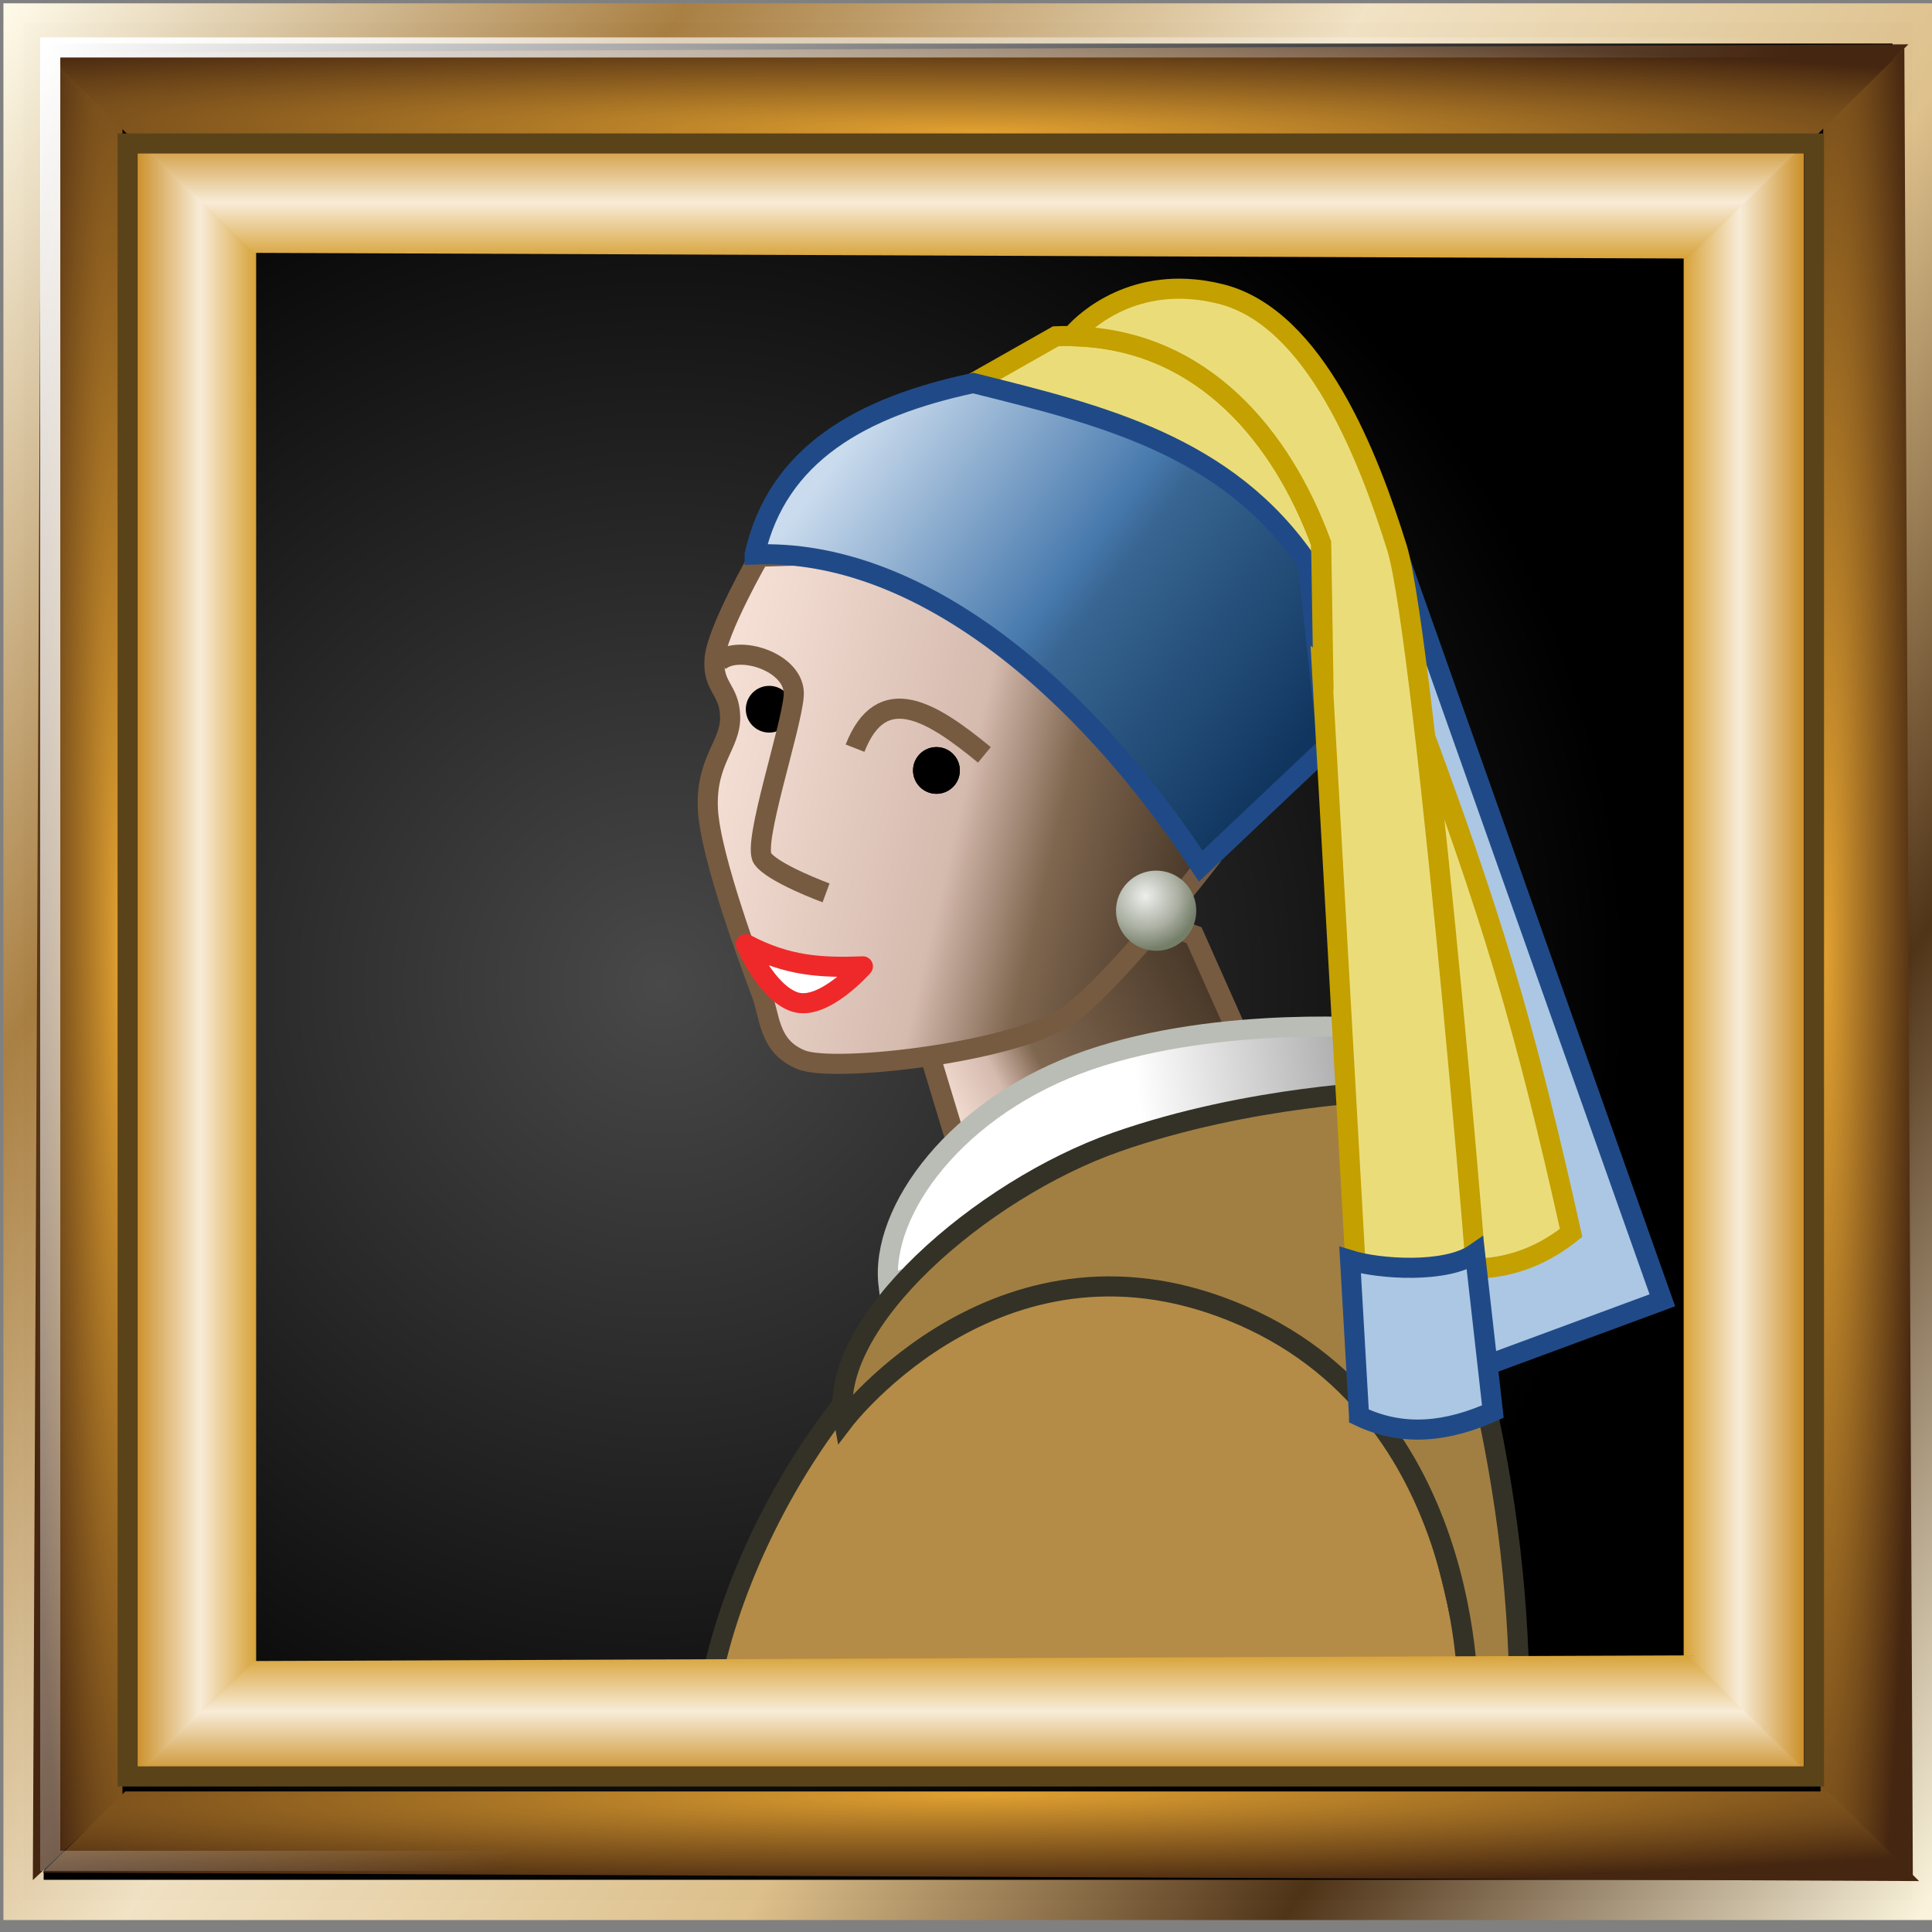 <?xml version="1.0" encoding="UTF-8" standalone="no"?>
<!-- Created with Inkscape (http://www.inkscape.org/) -->

<svg
   width="48px"
   height="48px"
   viewBox="0 0 48 48"
   version="1.1"
   id="SVGRoot"
   sodipodi:docname="rendervar.svg"
   inkscape:version="1.1.1 (3bf5ae0d25, 2021-09-20)"
   xmlns:inkscape="http://www.inkscape.org/namespaces/inkscape"
   xmlns:sodipodi="http://sodipodi.sourceforge.net/DTD/sodipodi-0.dtd"
   xmlns:xlink="http://www.w3.org/1999/xlink"
   xmlns="http://www.w3.org/2000/svg"
   xmlns:svg="http://www.w3.org/2000/svg"
   xmlns:rdf="http://www.w3.org/1999/02/22-rdf-syntax-ns#"
   xmlns:cc="http://creativecommons.org/ns#"
   xmlns:dc="http://purl.org/dc/elements/1.1/">
  <rect x="0" y="0" width="48" height="48" fill="#808080" stroke="none"/>
  <defs
     id="defs96363">
    <linearGradient
       inkscape:collect="always"
       id="linearGradient11017">
      <stop
         style="stop-color:#cb9029;stop-opacity:1"
         offset="0"
         id="stop11013" />
      <stop
         id="stop11021"
         offset="0.533"
         style="stop-color:#f8ecd8;stop-opacity:1" />
      <stop
         style="stop-color:#d8a339;stop-opacity:1"
         offset="1"
         id="stop11015" />
    </linearGradient>
    <linearGradient
       inkscape:collect="always"
       id="linearGradient10997">
      <stop
         style="stop-color:#ffffff;stop-opacity:1;"
         offset="0"
         id="stop10993" />
      <stop
         style="stop-color:#ffffff;stop-opacity:0;"
         offset="1"
         id="stop10995" />
    </linearGradient>
    <linearGradient
       inkscape:collect="always"
       id="linearGradient10975">
      <stop
         style="stop-color:#e0a031;stop-opacity:1"
         offset="0"
         id="stop10971" />
      <stop
         style="stop-color:#452610;stop-opacity:1"
         offset="1"
         id="stop10973" />
    </linearGradient>
    <linearGradient
       inkscape:collect="always"
       id="linearGradient10941">
      <stop
         style="stop-color:#fef9e7;stop-opacity:1"
         offset="0"
         id="stop10937" />
      <stop
         style="stop-color:#a97f42;stop-opacity:1"
         offset="0.213"
         id="stop10947" />
      <stop
         id="stop10949"
         offset="0.43"
         style="stop-color:#f2e3c5;stop-opacity:1" />
      <stop
         style="stop-color:#dec18c;stop-opacity:1"
         offset="0.627"
         id="stop10951" />
      <stop
         id="stop10953"
         offset="0.799"
         style="stop-color:#4f3317;stop-opacity:1" />
      <stop
         style="stop-color:#faf2da;stop-opacity:1"
         offset="1"
         id="stop10939" />
    </linearGradient>
    <linearGradient
       inkscape:collect="always"
       id="linearGradient97275">
      <stop
         style="stop-color:#ffffff;stop-opacity:1;"
         offset="0"
         id="stop97271" />
      <stop
         style="stop-color:#ffffff;stop-opacity:0;"
         offset="1"
         id="stop97273" />
    </linearGradient>
    <linearGradient
       inkscape:collect="always"
       id="linearGradient97224">
      <stop
         style="stop-color:#494949;stop-opacity:1"
         offset="0"
         id="stop97220" />
      <stop
         style="stop-color:#000000;stop-opacity:1"
         offset="1"
         id="stop97222" />
    </linearGradient>
    <linearGradient
       inkscape:collect="always"
       id="linearGradient97159">
      <stop
         style="stop-color:#cadbed;stop-opacity:1"
         offset="0"
         id="stop97155" />
      <stop
         id="stop97163"
         offset="0.469"
         style="stop-color:#4779ad;stop-opacity:1;" />
      <stop
         style="stop-color:#386592;stop-opacity:1"
         offset="0.541"
         id="stop97165" />
      <stop
         style="stop-color:#10365f;stop-opacity:1"
         offset="1"
         id="stop97157" />
    </linearGradient>
    <linearGradient
       inkscape:collect="always"
       id="linearGradient97107">
      <stop
         style="stop-color:#ffffff;stop-opacity:1;"
         offset="0"
         id="stop97103" />
      <stop
         style="stop-color:#9b9b9b;stop-opacity:1"
         offset="1"
         id="stop97105" />
    </linearGradient>
    <linearGradient
       inkscape:collect="always"
       id="linearGradient97079">
      <stop
         style="stop-color:#eeefec;stop-opacity:1"
         offset="0"
         id="stop97075" />
      <stop
         id="stop97083"
         offset="0.612"
         style="stop-color:#adb3a6;stop-opacity:0.976" />
      <stop
         style="stop-color:#75806a;stop-opacity:0.965"
         offset="1"
         id="stop97077" />
    </linearGradient>
    <linearGradient
       id="linearGradient97059"
       inkscape:collect="always">
      <stop
         id="stop97051"
         offset="0"
         style="stop-color:#f5dfd5;stop-opacity:1" />
      <stop
         style="stop-color:#d5baae;stop-opacity:1"
         offset="0.194"
         id="stop97053" />
      <stop
         style="stop-color:#7f664f;stop-opacity:1"
         offset="0.344"
         id="stop97055" />
      <stop
         id="stop97057"
         offset="1"
         style="stop-color:#453526;stop-opacity:1" />
    </linearGradient>
    <linearGradient
       inkscape:collect="always"
       id="linearGradient97035">
      <stop
         style="stop-color:#f5dfd5;stop-opacity:1"
         offset="0"
         id="stop97031" />
      <stop
         id="stop97041"
         offset="0.498"
         style="stop-color:#d5baae;stop-opacity:1" />
      <stop
         id="stop97039"
         offset="0.695"
         style="stop-color:#7f664f;stop-opacity:1" />
      <stop
         style="stop-color:#453526;stop-opacity:1"
         offset="1"
         id="stop97033" />
    </linearGradient>
    <linearGradient
       inkscape:collect="always"
       xlink:href="#linearGradient97035"
       id="linearGradient97037"
       x1="17.104"
       y1="22.565"
       x2="27.478"
       y2="25.002"
       gradientUnits="userSpaceOnUse" />
    <linearGradient
       inkscape:collect="always"
       xlink:href="#linearGradient97059"
       id="linearGradient97049"
       x1="21.821"
       y1="29.819"
       x2="27.529"
       y2="26.836"
       gradientUnits="userSpaceOnUse" />
    <radialGradient
       inkscape:collect="always"
       xlink:href="#linearGradient97079"
       id="radialGradient97081"
       cx="26.159"
       cy="25.624"
       fx="26.159"
       fy="25.624"
       r="0.894"
       gradientUnits="userSpaceOnUse"
       gradientTransform="matrix(1.26,-0.008,0.008,1.259,-7.001,-6.44)" />
    <linearGradient
       inkscape:collect="always"
       xlink:href="#linearGradient97107"
       id="linearGradient97109"
       x1="25.998"
       y1="29.776"
       x2="31.362"
       y2="29.073"
       gradientUnits="userSpaceOnUse" />
    <linearGradient
       inkscape:collect="always"
       xlink:href="#linearGradient97159"
       id="linearGradient97161"
       x1="19.892"
       y1="16.119"
       x2="29.069"
       y2="22.947"
       gradientUnits="userSpaceOnUse" />
    <linearGradient
       gradientTransform="translate(-16.716,-17.978)"
       inkscape:collect="always"
       xlink:href="#linearGradient97035"
       id="linearGradient97037-9"
       x1="17.104"
       y1="22.565"
       x2="27.478"
       y2="25.002"
       gradientUnits="userSpaceOnUse" />
    <linearGradient
       inkscape:collect="always"
       xlink:href="#linearGradient97275"
       id="linearGradient97277-6"
       x1="23.109"
       y1="7.781"
       x2="23.109"
       y2="6.656"
       gradientUnits="userSpaceOnUse"
       gradientTransform="translate(-2.906,-6.562)" />
    <linearGradient
       inkscape:collect="always"
       xlink:href="#linearGradient10941"
       id="linearGradient10943"
       x1="-0.102"
       y1="5.176"
       x2="47.832"
       y2="43.227"
       gradientUnits="userSpaceOnUse"
       gradientTransform="matrix(1,0,0,1.221,0.188,-5.737)" />
    <radialGradient
       inkscape:collect="always"
       xlink:href="#linearGradient10975"
       id="radialGradient10977"
       cx="24.082"
       cy="28.248"
       fx="24.082"
       fy="28.248"
       r="23.145"
       gradientTransform="matrix(1.474,0.012,-8.3069247e-4,0.101,-11.202,0.107)"
       gradientUnits="userSpaceOnUse" />
    <radialGradient
       inkscape:collect="always"
       xlink:href="#linearGradient10975"
       id="radialGradient10981"
       gradientUnits="userSpaceOnUse"
       gradientTransform="matrix(1.484,-0.012,-8.3664073e-4,-0.101,-11.357,47.729)"
       cx="24.082"
       cy="28.248"
       fx="24.082"
       fy="28.248"
       r="23.145" />
    <radialGradient
       inkscape:collect="always"
       xlink:href="#linearGradient10975"
       id="radialGradient10985"
       gradientUnits="userSpaceOnUse"
       gradientTransform="matrix(0.012,1.431,0.101,-8.06599e-4,-0.178,-10.774)"
       cx="24.082"
       cy="28.248"
       fx="24.082"
       fy="28.248"
       r="23.145" />
    <radialGradient
       inkscape:collect="always"
       xlink:href="#linearGradient10975"
       id="radialGradient10989"
       gradientUnits="userSpaceOnUse"
       gradientTransform="matrix(-0.012,1.429,-0.101,-8.0542422e-4,48.519,-10.757)"
       cx="24.082"
       cy="28.248"
       fx="24.082"
       fy="28.248"
       r="23.145" />
    <linearGradient
       inkscape:collect="always"
       xlink:href="#linearGradient10997"
       id="linearGradient10999"
       x1="1.076"
       y1="5.938"
       x2="25.772"
       y2="27.682"
       gradientUnits="userSpaceOnUse"
       gradientTransform="matrix(0.99,0,0,1.229,0.198,-6.323)" />
    <radialGradient
       inkscape:collect="always"
       xlink:href="#linearGradient97224"
       id="radialGradient11009"
       cx="16.459"
       cy="24.459"
       fx="16.459"
       fy="24.459"
       r="23.967"
       gradientTransform="matrix(1,0,0,0.993,0,0.156)"
       gradientUnits="userSpaceOnUse" />
    <linearGradient
       inkscape:collect="always"
       xlink:href="#linearGradient11017"
       id="linearGradient11019"
       x1="3.381"
       y1="23.837"
       x2="6.364"
       y2="23.837"
       gradientUnits="userSpaceOnUse"
       gradientTransform="matrix(1,0,0,1.012,0,-0.244)" />
    <linearGradient
       inkscape:collect="always"
       xlink:href="#linearGradient11017"
       id="linearGradient11026"
       gradientUnits="userSpaceOnUse"
       gradientTransform="matrix(-1,0,0,1.012,48.194,-0.244)"
       x1="3.381"
       y1="23.837"
       x2="6.364"
       y2="23.837" />
    <linearGradient
       inkscape:collect="always"
       xlink:href="#linearGradient11017"
       id="linearGradient11034"
       gradientUnits="userSpaceOnUse"
       gradientTransform="matrix(0,-1,-1.012,0,48.21,47.491)"
       x1="3.381"
       y1="23.837"
       x2="6.364"
       y2="23.837" />
    <linearGradient
       inkscape:collect="always"
       xlink:href="#linearGradient11017"
       id="linearGradient11038"
       gradientUnits="userSpaceOnUse"
       gradientTransform="matrix(0,1,-1.012,0,48.21,0.059)"
       x1="3.381"
       y1="23.837"
       x2="6.364"
       y2="23.837" />
  </defs>
  <sodipodi:namedview
     id="base"
     pagecolor="#ffffff"
     bordercolor="#666666"
     borderopacity="1.0"
     inkscape:pageopacity="0.0"
     inkscape:pageshadow="2"
     inkscape:zoom="10.666667"
     inkscape:cx="14.296875"
     inkscape:cy="21.046874"
     inkscape:document-units="px"
     inkscape:current-layer="layer1"
     showgrid="false"
     inkscape:window-width="2880"
     inkscape:window-height="1557"
     inkscape:window-x="-8"
     inkscape:window-y="-8"
     inkscape:window-maximized="1"
     inkscape:grid-bbox="true"
     inkscape:snap-global="false"
     inkscape:pagecheckerboard="0" />
  <g
     inkscape:label="Layer 1"
     inkscape:groupmode="layer"
     id="layer1">
    <rect
       style="color:#000000;clip-rule:nonzero;display:inline;overflow:visible;visibility:visible;opacity:1;isolation:auto;mix-blend-mode:normal;color-interpolation:sRGB;color-interpolation-filters:linearRGB;solid-color:#000000;solid-opacity:1;fill:url(#radialGradient11009);fill-opacity:1;fill-rule:nonzero;stroke:url(#linearGradient10943);stroke-width:1;stroke-linecap:round;stroke-linejoin:miter;stroke-miterlimit:4;stroke-dasharray:none;stroke-dashoffset:30;stroke-opacity:0.99;marker:none;color-rendering:auto;image-rendering:auto;shape-rendering:auto;text-rendering:auto;enable-background:accumulate"
       id="rect10935"
       width="46.934"
       height="46.621"
       x="0.585"
       y="0.582" />
    <g
       id="g97212"
       transform="matrix(1.182,0,0,1.18,-2.47,-7.962)"
       style="stroke-width:0.847">
      <path
         sodipodi:nodetypes="czcc"
         inkscape:connector-curvature="0"
         id="path96992"
         d="m 16.922,43.031 c 0.234,-3.393 3.758,-10.302 9.141,-10.172 5.383,0.13 6.673,6.96 7.078,10.078 z"
         style="opacity:1;vector-effect:none;fill:#b48c47;fill-opacity:1;fill-rule:evenodd;stroke:#343226;stroke-width:0.423;stroke-linecap:butt;stroke-linejoin:miter;stroke-miterlimit:4;stroke-dasharray:none;stroke-dashoffset:0;stroke-opacity:1" />
      <path
         sodipodi:nodetypes="ccccccc"
         inkscape:connector-curvature="0"
         id="path97169"
         d="M 32.859,32.719 34.875,31.781 31.594,21.141 31.359,18.094 37.031,34.125 33.234,35.531 Z"
         style="fill:#acc7e3;fill-opacity:1;fill-rule:evenodd;stroke:#204a87;stroke-width:0.423;stroke-linecap:butt;stroke-linejoin:miter;stroke-miterlimit:4;stroke-dasharray:none;stroke-opacity:1" />
      <path
         sodipodi:nodetypes="cccc"
         inkscape:connector-curvature="0"
         id="path96955"
         d="m 31.825,21.671 c 1.614,4.318 2.329,6.715 3.288,11.034 -0.953,0.76 -1.906,0.845 -2.859,0.69 z"
         style="opacity:1;vector-effect:none;fill:#eadd79;fill-opacity:1;fill-rule:evenodd;stroke:#c4a000;stroke-width:0.423;stroke-linecap:butt;stroke-linejoin:miter;stroke-miterlimit:4;stroke-dasharray:none;stroke-dashoffset:0;stroke-opacity:1" />
      <path
         inkscape:connector-curvature="0"
         id="path96971"
         d="M 22.219,30.891 21.609,28.875 23.344,25.031 27.188,26.438 28.125,28.547 Z"
         style="opacity:1;vector-effect:none;fill:url(#linearGradient97049);fill-opacity:1;fill-rule:evenodd;stroke:#765b41;stroke-width:0.423;stroke-linecap:butt;stroke-linejoin:miter;stroke-miterlimit:4;stroke-dasharray:none;stroke-dashoffset:0;stroke-opacity:1" />
      <path
         sodipodi:nodetypes="czzzzzzccc"
         inkscape:connector-curvature="0"
         id="path96962"
         d="m 18.047,18.469 c 0,0 -0.893,1.556 -0.938,2.156 -0.044,0.601 0.318,0.631 0.328,1.219 0.01,0.587 -0.511,0.913 -0.469,1.922 0.042,1.009 0.937,3.394 1.125,3.891 0.188,0.496 0.141,1.125 0.844,1.406 0.703,0.281 4.62,-0.169 5.672,-0.984 1.052,-0.815 2.906,-3.234 2.906,-3.234 l -2.156,-6.609 z"
         style="opacity:1;vector-effect:none;fill:url(#linearGradient97037);fill-opacity:1;fill-rule:evenodd;stroke:#765b41;stroke-width:0.423;stroke-linecap:butt;stroke-linejoin:miter;stroke-miterlimit:4;stroke-dasharray:none;stroke-dashoffset:0;stroke-opacity:1" />
      <circle
         r="0.844"
         cy="25.922"
         cx="26.391"
         id="path96969"
         style="color:#000000;clip-rule:nonzero;display:inline;overflow:visible;visibility:visible;opacity:1;isolation:auto;mix-blend-mode:normal;color-interpolation:sRGB;color-interpolation-filters:linearRGB;solid-color:#000000;solid-opacity:1;vector-effect:none;fill:url(#radialGradient97081);fill-opacity:1;fill-rule:nonzero;stroke:none;stroke-width:0.085;stroke-linecap:butt;stroke-linejoin:miter;stroke-miterlimit:4;stroke-dasharray:none;stroke-dashoffset:0;stroke-opacity:1;marker:none;color-rendering:auto;image-rendering:auto;shape-rendering:auto;text-rendering:auto;enable-background:accumulate" />
      <path
         sodipodi:nodetypes="czccc"
         inkscape:connector-curvature="0"
         id="path96978"
         d="m 20.766,33.797 c -0.183,-1.549 1.433,-3.779 4.219,-4.734 2.786,-0.956 6.188,-0.656 6.188,-0.656 V 30 Z"
         style="opacity:1;vector-effect:none;fill:url(#linearGradient97109);fill-opacity:1;fill-rule:evenodd;stroke:#babdb6;stroke-width:0.423;stroke-linecap:butt;stroke-linejoin:miter;stroke-miterlimit:4;stroke-dasharray:none;stroke-dashoffset:0;stroke-opacity:1" />
      <path
         sodipodi:nodetypes="czcccczc"
         inkscape:connector-curvature="0"
         id="path96985"
         d="m 19.828,36.656 c -0.379,-2.039 2.901,-4.867 5.719,-5.859 C 28.365,29.805 31.312,29.719 31.312,29.719 l 1.875,6 c 0.604,2.573 0.846,4.842 0.844,7.172 h -1.078 c 0,0 0.295,-6.225 -4.734,-8.438 -5.029,-2.212 -8.391,2.203 -8.391,2.203 z"
         style="opacity:1;vector-effect:none;fill:#a17f43;fill-opacity:1;fill-rule:evenodd;stroke:#343226;stroke-width:0.423;stroke-linecap:butt;stroke-linejoin:miter;stroke-miterlimit:4;stroke-dasharray:none;stroke-dashoffset:0;stroke-opacity:1" />
      <circle
         r="0.492"
         cy="21.68"
         cx="18.258"
         id="path97099"
         style="color:#000000;clip-rule:nonzero;display:inline;overflow:visible;visibility:visible;opacity:1;isolation:auto;mix-blend-mode:normal;color-interpolation:sRGB;color-interpolation-filters:linearRGB;solid-color:#000000;solid-opacity:1;vector-effect:none;fill:#000000;fill-opacity:1;fill-rule:nonzero;stroke:none;stroke-width:0.423;stroke-linecap:butt;stroke-linejoin:miter;stroke-miterlimit:4;stroke-dasharray:none;stroke-dashoffset:0;stroke-opacity:1;marker:none;color-rendering:auto;image-rendering:auto;shape-rendering:auto;text-rendering:auto;enable-background:accumulate" />
      <path
         sodipodi:nodetypes="czzc"
         inkscape:connector-curvature="0"
         id="path96999"
         d="m 17.203,20.675 c 0.415,-0.373 1.626,0.023 1.57,0.723 -0.056,0.7 -0.869,3.108 -0.656,3.422 0.213,0.314 1.336,0.727 1.336,0.727"
         style="opacity:1;vector-effect:none;fill:none;fill-opacity:1;fill-rule:evenodd;stroke:#765b41;stroke-width:0.423;stroke-linecap:butt;stroke-linejoin:miter;stroke-miterlimit:4;stroke-dasharray:none;stroke-dashoffset:0;stroke-opacity:1" />
      <path
         sodipodi:nodetypes="cc"
         inkscape:connector-curvature="0"
         id="path97001"
         d="m 20.062,22.5 c 0.558,-1.424 1.606,-0.777 2.719,0.141"
         style="opacity:1;vector-effect:none;fill:none;fill-opacity:1;fill-rule:evenodd;stroke:#765b41;stroke-width:0.423;stroke-linecap:butt;stroke-linejoin:miter;stroke-miterlimit:4;stroke-dasharray:none;stroke-dashoffset:0;stroke-opacity:1" />
      <path
         sodipodi:nodetypes="cczc"
         inkscape:connector-curvature="0"
         id="path97003"
         d="m 17.766,26.625 c 0.875,0.464 1.586,0.502 2.461,0.469 0,0 -0.83,0.946 -1.43,0.75 -0.6,-0.196 -1.031,-1.219 -1.031,-1.219 z"
         style="opacity:1;vector-effect:none;fill:#ffffff;fill-opacity:1;fill-rule:evenodd;stroke:#ef2929;stroke-width:0.423;stroke-linecap:butt;stroke-linejoin:round;stroke-miterlimit:4;stroke-dasharray:none;stroke-dashoffset:0;stroke-opacity:1" />
      <circle
         style="color:#000000;clip-rule:nonzero;display:inline;overflow:visible;visibility:visible;opacity:1;isolation:auto;mix-blend-mode:normal;color-interpolation:sRGB;color-interpolation-filters:linearRGB;solid-color:#000000;solid-opacity:1;vector-effect:none;fill:#000000;fill-opacity:1;fill-rule:nonzero;stroke:none;stroke-width:0.423;stroke-linecap:butt;stroke-linejoin:miter;stroke-miterlimit:4;stroke-dasharray:none;stroke-dashoffset:0;stroke-opacity:1;marker:none;color-rendering:auto;image-rendering:auto;shape-rendering:auto;text-rendering:auto;enable-background:accumulate"
         id="circle97101"
         cx="21.773"
         cy="22.969"
         r="0.492" />
      <path
         sodipodi:nodetypes="ccccc"
         inkscape:connector-curvature="0"
         id="path96932"
         d="m 22.547,14.812 1.734,-0.984 c 2.93,-0.123 4.715,2.008 5.578,4.359 l 0.042,2.646 z"
         style="opacity:1;vector-effect:none;fill:#eadd79;fill-opacity:1;fill-rule:evenodd;stroke:#c4a000;stroke-width:0.423;stroke-linecap:butt;stroke-linejoin:miter;stroke-miterlimit:4;stroke-dasharray:none;stroke-dashoffset:0;stroke-opacity:1" />
      <path
         sodipodi:nodetypes="cccccc"
         inkscape:connector-curvature="0"
         id="path96930"
         d="m 17.953,18.422 c 0.475,-2.118 2.25,-3.11 4.594,-3.609 2.664,0.665 5.342,1.305 7.031,3.797 L 30,22.453 l -2.672,2.531 c -2.466,-3.756 -5.925,-6.697 -9.375,-6.562 z"
         style="fill:url(#linearGradient97161);fill-opacity:1;fill-rule:evenodd;stroke:#204a87;stroke-width:0.423;stroke-linecap:butt;stroke-linejoin:miter;stroke-miterlimit:4;stroke-dasharray:none;stroke-opacity:1" />
      <path
         id="path96948"
         d="M 27.043,12.83 C 25.495,12.751 24.656,13.781 24.656,13.781 l 0.057,0.049 c 2.673,0.094 4.327,2.125 5.146,4.357 l 0.043,2.646 L 29.875,20.811 30.75,36.375 c 0.844,0.172 1.688,0.437 2.531,-0.234 0.114,0 -1.247,-15.993 -1.828,-17.859 C 30.872,16.415 29.747,13.44 27.75,12.938 27.5,12.875 27.264,12.841 27.043,12.83 Z"
         style="opacity:1;vector-effect:none;fill:#eadd79;fill-opacity:1;fill-rule:evenodd;stroke:#c4a000;stroke-width:0.423;stroke-linecap:butt;stroke-linejoin:miter;stroke-miterlimit:4;stroke-dasharray:none;stroke-dashoffset:0;stroke-opacity:1"
         inkscape:connector-curvature="0" />
      <path
         sodipodi:nodetypes="ccccc"
         inkscape:connector-curvature="0"
         id="path97167"
         d="m 30.656,36.562 -0.188,-3.281 c 0.609,0.189 2.016,0.284 2.625,-0.141 l 0.375,3.328 c -0.938,0.421 -1.875,0.545 -2.812,0.094 z"
         style="fill:#acc7e3;fill-opacity:1;fill-rule:evenodd;stroke:#204a87;stroke-width:0.423;stroke-linecap:butt;stroke-linejoin:miter;stroke-miterlimit:4;stroke-dasharray:none;stroke-opacity:1" />
      <circle
         r="0.492"
         cy="22.969"
         cx="21.773"
         id="circle97171"
         style="color:#000000;clip-rule:nonzero;display:inline;overflow:visible;visibility:visible;opacity:1;isolation:auto;mix-blend-mode:normal;color-interpolation:sRGB;color-interpolation-filters:linearRGB;solid-color:#000000;solid-opacity:1;vector-effect:none;fill:#000000;fill-opacity:1;fill-rule:nonzero;stroke:none;stroke-width:0.423;stroke-linecap:butt;stroke-linejoin:miter;stroke-miterlimit:4;stroke-dasharray:none;stroke-dashoffset:0;stroke-opacity:1;marker:none;color-rendering:auto;image-rendering:auto;shape-rendering:auto;text-rendering:auto;enable-background:accumulate" />
    </g>
    <path
       style="fill:url(#radialGradient10985);fill-opacity:1;fill-rule:evenodd;stroke:none;stroke-width:1px;stroke-linecap:butt;stroke-linejoin:miter;stroke-opacity:1"
       d="M 1.027,1.195 3.043,3.172 V 44.621 L 0.816,46.711 Z"
       id="path10983"
       inkscape:connector-curvature="0"
       sodipodi:nodetypes="ccccc" />
    <path
       sodipodi:nodetypes="ccccc"
       inkscape:connector-curvature="0"
       id="path10987"
       d="m 47.313,1.195 -2.016,1.974 -0.066,41.588 2.293,1.888 z"
       style="fill:url(#radialGradient10989);fill-opacity:1;fill-rule:evenodd;stroke:none;stroke-width:1px;stroke-linecap:butt;stroke-linejoin:miter;stroke-opacity:1" />
    <path
       style="fill:url(#radialGradient10977);fill-opacity:1;fill-rule:evenodd;stroke:none;stroke-width:1px;stroke-linecap:butt;stroke-linejoin:miter;stroke-opacity:1"
       d="M 1.125,1.313 3.161,3.328 H 45.165 l 2.249,-2.227 z"
       id="path10969"
       inkscape:connector-curvature="0" />
    <path
       inkscape:connector-curvature="0"
       id="path10979"
       d="M 1.059,46.523 3.11,44.508 H 45.414 l 2.265,2.227 z"
       style="fill:url(#radialGradient10981);fill-opacity:1;fill-rule:evenodd;stroke:none;stroke-width:1px;stroke-linecap:butt;stroke-linejoin:miter;stroke-opacity:1" />
    <rect
       style="color:#000000;clip-rule:nonzero;display:inline;overflow:visible;visibility:visible;opacity:1;isolation:auto;mix-blend-mode:normal;color-interpolation:sRGB;color-interpolation-filters:linearRGB;solid-color:#000000;solid-opacity:1;fill:none;fill-opacity:1;fill-rule:nonzero;stroke:url(#linearGradient10999);stroke-width:0.5;stroke-linecap:round;stroke-linejoin:miter;stroke-miterlimit:4;stroke-dasharray:none;stroke-dashoffset:30;stroke-opacity:1;marker:none;color-rendering:auto;image-rendering:auto;shape-rendering:auto;text-rendering:auto;enable-background:accumulate"
       id="rect10991"
       width="45.537"
       height="45.053"
       x="1.248"
       y="1.179" />
    <path
       style="color:#000000;clip-rule:nonzero;display:inline;overflow:visible;visibility:visible;opacity:1;isolation:auto;mix-blend-mode:normal;color-interpolation:sRGB;color-interpolation-filters:linearRGB;solid-color:#000000;solid-opacity:1;fill:url(#linearGradient11019);fill-opacity:1;fill-rule:nonzero;stroke:none;stroke-width:0.5;stroke-linecap:round;stroke-linejoin:miter;stroke-miterlimit:4;stroke-dasharray:none;stroke-dashoffset:30;stroke-opacity:1;marker:none;color-rendering:auto;image-rendering:auto;shape-rendering:auto;text-rendering:auto;enable-background:accumulate"
       d="M 3.381,3.651 H 6.364 V 44.089 H 3.381 Z"
       id="rect11011"
       inkscape:connector-curvature="0" />
    <path
       inkscape:connector-curvature="0"
       id="path11024"
       d="M 44.813,3.651 H 41.83 V 44.089 h 2.983 z"
       style="color:#000000;clip-rule:nonzero;display:inline;overflow:visible;visibility:visible;opacity:1;isolation:auto;mix-blend-mode:normal;color-interpolation:sRGB;color-interpolation-filters:linearRGB;solid-color:#000000;solid-opacity:1;fill:url(#linearGradient11026);fill-opacity:1;fill-rule:nonzero;stroke:none;stroke-width:0.5;stroke-linecap:round;stroke-linejoin:miter;stroke-miterlimit:4;stroke-dasharray:none;stroke-dashoffset:30;stroke-opacity:1;marker:none;color-rendering:auto;image-rendering:auto;shape-rendering:auto;text-rendering:auto;enable-background:accumulate" />
    <path
       style="color:#000000;clip-rule:nonzero;display:inline;overflow:visible;visibility:visible;opacity:1;isolation:auto;mix-blend-mode:normal;color-interpolation:sRGB;color-interpolation-filters:linearRGB;solid-color:#000000;solid-opacity:1;fill:url(#linearGradient11034);fill-opacity:1;fill-rule:nonzero;stroke:none;stroke-width:0.5;stroke-linecap:round;stroke-linejoin:miter;stroke-miterlimit:4;stroke-dasharray:none;stroke-dashoffset:30;stroke-opacity:1;marker:none;color-rendering:auto;image-rendering:auto;shape-rendering:auto;text-rendering:auto;enable-background:accumulate"
       d="M 44.972,44.111 41.925,41.127 6.316,41.268 3.409,44.111 Z"
       id="path11030"
       inkscape:connector-curvature="0"
       sodipodi:nodetypes="ccccc" />
    <path
       sodipodi:nodetypes="ccccc"
       inkscape:connector-curvature="0"
       id="path11036"
       d="M 44.972,3.44 41.925,6.423 6.316,6.282 3.409,3.44 Z"
       style="color:#000000;clip-rule:nonzero;display:inline;overflow:visible;visibility:visible;opacity:1;isolation:auto;mix-blend-mode:normal;color-interpolation:sRGB;color-interpolation-filters:linearRGB;solid-color:#000000;solid-opacity:1;fill:url(#linearGradient11038);fill-opacity:1;fill-rule:nonzero;stroke:none;stroke-width:0.5;stroke-linecap:round;stroke-linejoin:miter;stroke-miterlimit:4;stroke-dasharray:none;stroke-dashoffset:30;stroke-opacity:1;marker:none;color-rendering:auto;image-rendering:auto;shape-rendering:auto;text-rendering:auto;enable-background:accumulate" />
    <rect
       y="3.565"
       x="3.171"
       height="40.57"
       width="41.896"
       id="rect11001"
       style="color:#000000;clip-rule:nonzero;display:inline;overflow:visible;visibility:visible;opacity:1;isolation:auto;mix-blend-mode:normal;color-interpolation:sRGB;color-interpolation-filters:linearRGB;solid-color:#000000;solid-opacity:1;fill:none;fill-opacity:1;fill-rule:nonzero;stroke:#5b4319;stroke-width:0.5;stroke-linecap:round;stroke-linejoin:miter;stroke-miterlimit:4;stroke-dasharray:none;stroke-dashoffset:30;stroke-opacity:1;marker:none;color-rendering:auto;image-rendering:auto;shape-rendering:auto;text-rendering:auto;enable-background:accumulate" />
  </g>
</svg>

